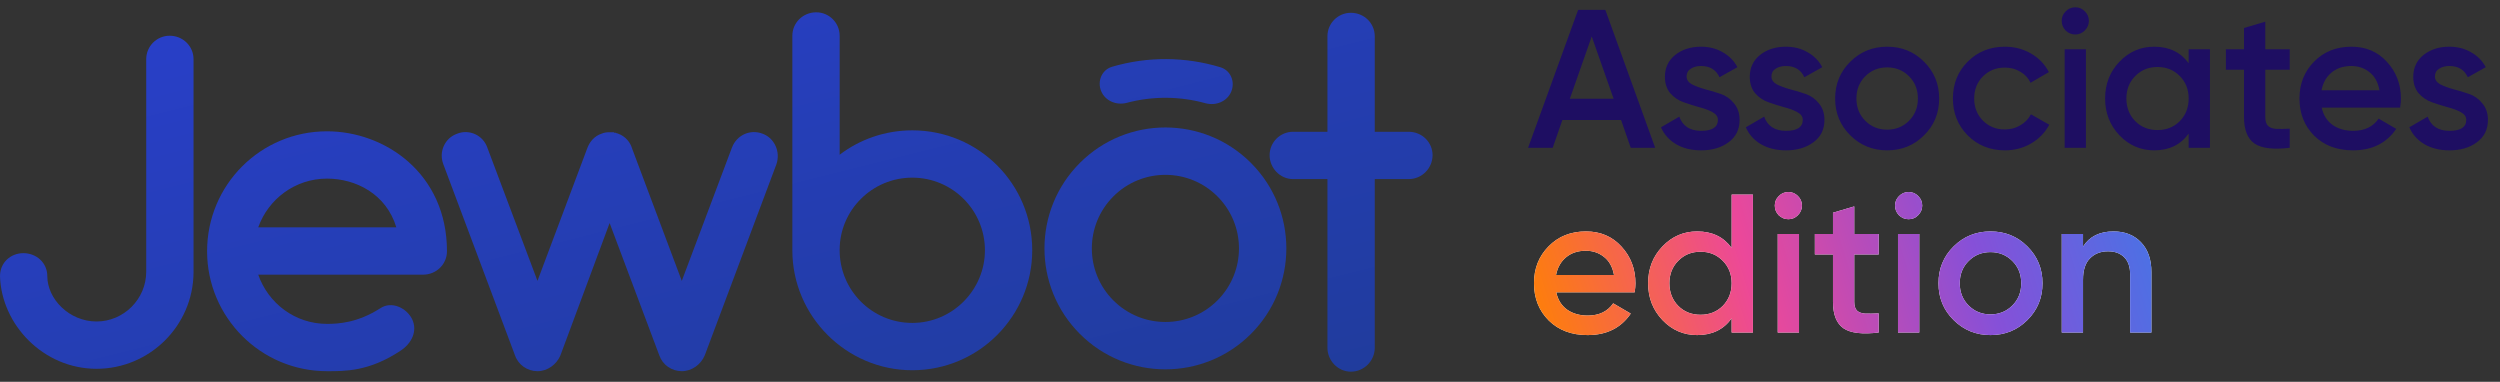 <svg width="203" height="31" viewBox="0 0 203 31" fill="none" xmlns="http://www.w3.org/2000/svg">
<rect x="0" y="0" width="203" height="31" fill="#333333" stroke="none"/>
<path d="M13.775 2.901C14.861 2.901 15.715 3.755 15.715 4.803V22.147C15.676 26.454 12.145 29.946 7.838 29.946C3.531 29.946 0.116 26.376 0 22.419C0 21.332 0.854 20.556 1.901 20.556C2.949 20.556 3.841 21.332 3.841 22.419C3.841 24.281 5.626 26.105 7.838 26.105C10.05 26.105 11.873 24.281 11.873 22.069V4.803C11.873 3.755 12.727 2.901 13.775 2.901Z" fill="url(#paint0_linear_913_11190)"/>
<path d="M26.555 10.662C31.25 10.662 36.294 14.076 36.294 20.401C36.294 21.449 35.441 22.302 34.354 22.302H20.968C21.782 24.63 23.955 26.299 26.555 26.299C27.447 26.299 29.038 26.221 30.901 25.018C31.793 24.436 32.996 24.98 33.462 25.911C33.927 26.881 33.423 27.89 32.531 28.472C29.97 30.179 27.991 30.14 26.555 30.14C21.162 30.14 16.816 25.756 16.816 20.401C16.816 15.008 21.162 10.662 26.555 10.662ZM26.555 14.503C23.955 14.503 21.782 16.172 20.968 18.461H32.181C31.366 15.745 28.883 14.503 26.555 14.503Z" fill="url(#paint1_linear_913_11190)"/>
<path d="M61.919 10.856C62.889 11.205 63.393 12.33 63.044 13.339L57.224 28.86C56.913 29.597 56.176 30.14 55.361 30.14C54.546 30.14 53.809 29.636 53.537 28.86L49.502 18.112L45.505 28.86C45.195 29.597 44.458 30.14 43.643 30.14C42.828 30.14 42.091 29.636 41.819 28.86L35.999 13.339C35.611 12.33 36.115 11.205 37.124 10.856C38.094 10.468 39.22 10.972 39.569 11.981L43.643 22.807L47.678 12.059C47.872 11.515 48.26 11.05 48.842 10.856C49.036 10.778 49.23 10.739 49.424 10.739C49.463 10.739 49.502 10.739 49.502 10.739C49.541 10.739 49.541 10.739 49.541 10.739C49.58 10.739 49.58 10.739 49.618 10.739C49.618 10.739 49.618 10.739 49.657 10.739H49.696C49.735 10.739 49.735 10.739 49.735 10.739C49.774 10.739 49.774 10.739 49.774 10.739C49.812 10.739 49.812 10.739 49.851 10.739C49.851 10.739 49.851 10.778 49.89 10.778H49.929C49.968 10.778 49.968 10.778 49.968 10.778C50.007 10.778 50.007 10.778 50.045 10.817C50.084 10.817 50.123 10.817 50.123 10.817C50.162 10.856 50.162 10.856 50.2 10.856C50.744 11.05 51.17 11.515 51.326 12.059L55.361 22.807L59.435 11.981C59.823 10.972 60.91 10.468 61.919 10.856Z" fill="url(#paint2_linear_913_11190)"/>
<path d="M74.078 10.584C79.472 10.584 83.817 14.93 83.817 20.323C83.817 25.678 79.472 30.063 74.078 30.063C68.724 30.063 64.339 25.678 64.339 20.323V2.901C64.339 1.854 65.192 1 66.279 1C67.327 1 68.18 1.854 68.18 2.901V12.563C69.81 11.321 71.866 10.584 74.078 10.584ZM74.078 26.221C77.338 26.221 79.976 23.544 79.976 20.323C79.976 17.064 77.338 14.425 74.078 14.425C70.819 14.425 68.18 17.064 68.18 20.285V20.323C68.18 23.583 70.819 26.221 74.078 26.221Z" fill="url(#paint3_linear_913_11190)"/>
<path d="M114.384 10.7C115.471 10.7 116.325 11.554 116.325 12.602C116.325 13.649 115.471 14.542 114.384 14.542H111.63V28.239C111.63 29.287 110.776 30.179 109.689 30.179C108.642 30.179 107.788 29.287 107.788 28.239V14.542H104.994C103.947 14.542 103.093 13.649 103.093 12.602C103.093 11.554 103.947 10.7 104.994 10.7H107.788V2.94C107.788 1.892 108.642 1.039 109.689 1.039C110.776 1.039 111.63 1.892 111.63 2.94V10.7H114.384Z" fill="url(#paint4_linear_913_11190)"/>
<path d="M101.575 27.115C97.74 30.95 91.522 30.95 87.687 27.115C83.852 23.28 83.852 17.062 87.687 13.227C91.522 9.392 97.74 9.392 101.575 13.227C105.41 17.062 105.41 23.28 101.575 27.115ZM90.407 15.947C88.074 18.28 88.074 22.062 90.407 24.395C92.739 26.728 96.522 26.728 98.855 24.395C101.188 22.062 101.188 18.28 98.855 15.947C96.522 13.614 92.739 13.614 90.407 15.947Z" fill="url(#paint5_linear_913_11190)"/>
<path d="M99.975 7.446C100.311 6.646 99.936 5.717 99.106 5.464C96.238 4.591 93.176 4.576 90.3 5.421C89.467 5.665 89.084 6.591 89.412 7.394C89.74 8.198 90.656 8.572 91.494 8.35C93.589 7.794 95.794 7.805 97.883 8.381C98.719 8.612 99.639 8.246 99.975 7.446Z" fill="url(#paint6_linear_913_11190)"/>
<path d="M126.368 23.736C126.496 24.344 126.789 24.813 127.248 25.144C127.707 25.464 128.267 25.624 128.928 25.624C129.845 25.624 130.533 25.293 130.992 24.632L132.416 25.464C131.627 26.627 130.459 27.208 128.912 27.208C127.611 27.208 126.56 26.813 125.76 26.024C124.96 25.224 124.56 24.216 124.56 23C124.56 21.805 124.955 20.808 125.744 20.008C126.533 19.197 127.547 18.792 128.784 18.792C129.957 18.792 130.917 19.203 131.664 20.024C132.421 20.845 132.8 21.843 132.8 23.016C132.8 23.197 132.779 23.437 132.736 23.736H126.368ZM126.352 22.328H131.056C130.939 21.677 130.667 21.187 130.24 20.856C129.824 20.525 129.333 20.36 128.768 20.36C128.128 20.36 127.595 20.536 127.168 20.888C126.741 21.24 126.469 21.72 126.352 22.328ZM140.61 15.8H142.338V27H140.61V25.848C139.959 26.755 139.026 27.208 137.81 27.208C136.711 27.208 135.772 26.803 134.994 25.992C134.215 25.171 133.826 24.173 133.826 23C133.826 21.816 134.215 20.819 134.994 20.008C135.772 19.197 136.711 18.792 137.81 18.792C139.026 18.792 139.959 19.24 140.61 20.136V15.8ZM136.274 24.84C136.754 25.32 137.356 25.56 138.082 25.56C138.807 25.56 139.41 25.32 139.89 24.84C140.37 24.349 140.61 23.736 140.61 23C140.61 22.264 140.37 21.656 139.89 21.176C139.41 20.685 138.807 20.44 138.082 20.44C137.356 20.44 136.754 20.685 136.274 21.176C135.794 21.656 135.554 22.264 135.554 23C135.554 23.736 135.794 24.349 136.274 24.84ZM145.984 17.48C145.77 17.693 145.514 17.8 145.216 17.8C144.917 17.8 144.656 17.693 144.432 17.48C144.218 17.256 144.112 16.995 144.112 16.696C144.112 16.397 144.218 16.141 144.432 15.928C144.645 15.704 144.906 15.592 145.216 15.592C145.525 15.592 145.786 15.704 146 15.928C146.213 16.141 146.32 16.397 146.32 16.696C146.32 16.995 146.208 17.256 145.984 17.48ZM144.352 27V19H146.08V27H144.352ZM152.55 20.664H150.566V24.504C150.566 24.835 150.641 25.075 150.79 25.224C150.939 25.363 151.158 25.443 151.446 25.464C151.745 25.475 152.113 25.469 152.55 25.448V27C151.227 27.16 150.278 27.048 149.702 26.664C149.126 26.269 148.838 25.549 148.838 24.504V20.664H147.366V19H148.838V17.272L150.566 16.76V19H152.55V20.664ZM155.749 17.48C155.536 17.693 155.28 17.8 154.981 17.8C154.683 17.8 154.421 17.693 154.197 17.48C153.984 17.256 153.877 16.995 153.877 16.696C153.877 16.397 153.984 16.141 154.197 15.928C154.411 15.704 154.672 15.592 154.981 15.592C155.291 15.592 155.552 15.704 155.765 15.928C155.979 16.141 156.085 16.397 156.085 16.696C156.085 16.995 155.973 17.256 155.749 17.48ZM154.117 27V19H155.845V27H154.117ZM161.628 27.208C160.454 27.208 159.457 26.803 158.636 25.992C157.814 25.181 157.404 24.184 157.404 23C157.404 21.816 157.814 20.819 158.636 20.008C159.457 19.197 160.454 18.792 161.628 18.792C162.812 18.792 163.809 19.197 164.62 20.008C165.441 20.819 165.852 21.816 165.852 23C165.852 24.184 165.441 25.181 164.62 25.992C163.809 26.803 162.812 27.208 161.628 27.208ZM159.852 24.808C160.332 25.288 160.924 25.528 161.628 25.528C162.332 25.528 162.924 25.288 163.404 24.808C163.884 24.328 164.124 23.725 164.124 23C164.124 22.275 163.884 21.672 163.404 21.192C162.924 20.712 162.332 20.472 161.628 20.472C160.924 20.472 160.332 20.712 159.852 21.192C159.372 21.672 159.132 22.275 159.132 23C159.132 23.725 159.372 24.328 159.852 24.808ZM171.622 18.792C172.54 18.792 173.281 19.085 173.846 19.672C174.412 20.259 174.694 21.064 174.694 22.088V27H172.966V22.264C172.966 21.667 172.806 21.208 172.486 20.888C172.166 20.568 171.729 20.408 171.174 20.408C170.566 20.408 170.076 20.6 169.702 20.984C169.329 21.357 169.142 21.933 169.142 22.712V27H167.414V19H169.142V20.024C169.665 19.203 170.492 18.792 171.622 18.792Z" fill="white"/>
<path d="M126.368 23.736C126.496 24.344 126.789 24.813 127.248 25.144C127.707 25.464 128.267 25.624 128.928 25.624C129.845 25.624 130.533 25.293 130.992 24.632L132.416 25.464C131.627 26.627 130.459 27.208 128.912 27.208C127.611 27.208 126.56 26.813 125.76 26.024C124.96 25.224 124.56 24.216 124.56 23C124.56 21.805 124.955 20.808 125.744 20.008C126.533 19.197 127.547 18.792 128.784 18.792C129.957 18.792 130.917 19.203 131.664 20.024C132.421 20.845 132.8 21.843 132.8 23.016C132.8 23.197 132.779 23.437 132.736 23.736H126.368ZM126.352 22.328H131.056C130.939 21.677 130.667 21.187 130.24 20.856C129.824 20.525 129.333 20.36 128.768 20.36C128.128 20.36 127.595 20.536 127.168 20.888C126.741 21.24 126.469 21.72 126.352 22.328ZM140.61 15.8H142.338V27H140.61V25.848C139.959 26.755 139.026 27.208 137.81 27.208C136.711 27.208 135.772 26.803 134.994 25.992C134.215 25.171 133.826 24.173 133.826 23C133.826 21.816 134.215 20.819 134.994 20.008C135.772 19.197 136.711 18.792 137.81 18.792C139.026 18.792 139.959 19.24 140.61 20.136V15.8ZM136.274 24.84C136.754 25.32 137.356 25.56 138.082 25.56C138.807 25.56 139.41 25.32 139.89 24.84C140.37 24.349 140.61 23.736 140.61 23C140.61 22.264 140.37 21.656 139.89 21.176C139.41 20.685 138.807 20.44 138.082 20.44C137.356 20.44 136.754 20.685 136.274 21.176C135.794 21.656 135.554 22.264 135.554 23C135.554 23.736 135.794 24.349 136.274 24.84ZM145.984 17.48C145.77 17.693 145.514 17.8 145.216 17.8C144.917 17.8 144.656 17.693 144.432 17.48C144.218 17.256 144.112 16.995 144.112 16.696C144.112 16.397 144.218 16.141 144.432 15.928C144.645 15.704 144.906 15.592 145.216 15.592C145.525 15.592 145.786 15.704 146 15.928C146.213 16.141 146.32 16.397 146.32 16.696C146.32 16.995 146.208 17.256 145.984 17.48ZM144.352 27V19H146.08V27H144.352ZM152.55 20.664H150.566V24.504C150.566 24.835 150.641 25.075 150.79 25.224C150.939 25.363 151.158 25.443 151.446 25.464C151.745 25.475 152.113 25.469 152.55 25.448V27C151.227 27.16 150.278 27.048 149.702 26.664C149.126 26.269 148.838 25.549 148.838 24.504V20.664H147.366V19H148.838V17.272L150.566 16.76V19H152.55V20.664ZM155.749 17.48C155.536 17.693 155.28 17.8 154.981 17.8C154.683 17.8 154.421 17.693 154.197 17.48C153.984 17.256 153.877 16.995 153.877 16.696C153.877 16.397 153.984 16.141 154.197 15.928C154.411 15.704 154.672 15.592 154.981 15.592C155.291 15.592 155.552 15.704 155.765 15.928C155.979 16.141 156.085 16.397 156.085 16.696C156.085 16.995 155.973 17.256 155.749 17.48ZM154.117 27V19H155.845V27H154.117ZM161.628 27.208C160.454 27.208 159.457 26.803 158.636 25.992C157.814 25.181 157.404 24.184 157.404 23C157.404 21.816 157.814 20.819 158.636 20.008C159.457 19.197 160.454 18.792 161.628 18.792C162.812 18.792 163.809 19.197 164.62 20.008C165.441 20.819 165.852 21.816 165.852 23C165.852 24.184 165.441 25.181 164.62 25.992C163.809 26.803 162.812 27.208 161.628 27.208ZM159.852 24.808C160.332 25.288 160.924 25.528 161.628 25.528C162.332 25.528 162.924 25.288 163.404 24.808C163.884 24.328 164.124 23.725 164.124 23C164.124 22.275 163.884 21.672 163.404 21.192C162.924 20.712 162.332 20.472 161.628 20.472C160.924 20.472 160.332 20.712 159.852 21.192C159.372 21.672 159.132 22.275 159.132 23C159.132 23.725 159.372 24.328 159.852 24.808ZM171.622 18.792C172.54 18.792 173.281 19.085 173.846 19.672C174.412 20.259 174.694 21.064 174.694 22.088V27H172.966V22.264C172.966 21.667 172.806 21.208 172.486 20.888C172.166 20.568 171.729 20.408 171.174 20.408C170.566 20.408 170.076 20.6 169.702 20.984C169.329 21.357 169.142 21.933 169.142 22.712V27H167.414V19H169.142V20.024C169.665 19.203 170.492 18.792 171.622 18.792Z" fill="url(#paint7_linear_913_11190)"/>
<path d="M132.416 12L131.632 9.744H126.864L126.08 12H124.08L128.144 0.8H130.352L134.4 12H132.416ZM127.472 8.016H131.024L129.248 2.96L127.472 8.016ZM136.951 6.208C136.951 6.475 137.095 6.688 137.383 6.848C137.681 6.997 138.039 7.131 138.455 7.248C138.881 7.355 139.308 7.483 139.735 7.632C140.161 7.781 140.519 8.037 140.807 8.4C141.105 8.752 141.255 9.2 141.255 9.744C141.255 10.512 140.956 11.115 140.359 11.552C139.772 11.989 139.031 12.208 138.135 12.208C137.345 12.208 136.668 12.043 136.103 11.712C135.537 11.381 135.127 10.923 134.871 10.336L136.359 9.472C136.636 10.24 137.228 10.624 138.135 10.624C139.041 10.624 139.495 10.325 139.495 9.728C139.495 9.472 139.345 9.264 139.047 9.104C138.759 8.944 138.401 8.811 137.975 8.704C137.559 8.587 137.137 8.453 136.711 8.304C136.284 8.155 135.921 7.909 135.623 7.568C135.335 7.216 135.191 6.773 135.191 6.24C135.191 5.504 135.468 4.912 136.023 4.464C136.588 4.016 137.287 3.792 138.119 3.792C138.78 3.792 139.367 3.941 139.879 4.24C140.401 4.528 140.801 4.933 141.079 5.456L139.623 6.272C139.345 5.664 138.844 5.36 138.119 5.36C137.788 5.36 137.511 5.435 137.287 5.584C137.063 5.723 136.951 5.931 136.951 6.208ZM143.841 6.208C143.841 6.475 143.985 6.688 144.273 6.848C144.572 6.997 144.929 7.131 145.345 7.248C145.772 7.355 146.199 7.483 146.625 7.632C147.052 7.781 147.409 8.037 147.697 8.4C147.996 8.752 148.145 9.2 148.145 9.744C148.145 10.512 147.847 11.115 147.249 11.552C146.663 11.989 145.921 12.208 145.025 12.208C144.236 12.208 143.559 12.043 142.993 11.712C142.428 11.381 142.017 10.923 141.761 10.336L143.249 9.472C143.527 10.24 144.119 10.624 145.025 10.624C145.932 10.624 146.385 10.325 146.385 9.728C146.385 9.472 146.236 9.264 145.937 9.104C145.649 8.944 145.292 8.811 144.865 8.704C144.449 8.587 144.028 8.453 143.601 8.304C143.175 8.155 142.812 7.909 142.513 7.568C142.225 7.216 142.081 6.773 142.081 6.24C142.081 5.504 142.359 4.912 142.913 4.464C143.479 4.016 144.177 3.792 145.009 3.792C145.671 3.792 146.257 3.941 146.769 4.24C147.292 4.528 147.692 4.933 147.969 5.456L146.513 6.272C146.236 5.664 145.735 5.36 145.009 5.36C144.679 5.36 144.401 5.435 144.177 5.584C143.953 5.723 143.841 5.931 143.841 6.208ZM153.237 12.208C152.064 12.208 151.066 11.803 150.245 10.992C149.424 10.181 149.013 9.184 149.013 8C149.013 6.816 149.424 5.819 150.245 5.008C151.066 4.197 152.064 3.792 153.237 3.792C154.421 3.792 155.418 4.197 156.229 5.008C157.05 5.819 157.461 6.816 157.461 8C157.461 9.184 157.05 10.181 156.229 10.992C155.418 11.803 154.421 12.208 153.237 12.208ZM151.461 9.808C151.941 10.288 152.533 10.528 153.237 10.528C153.941 10.528 154.533 10.288 155.013 9.808C155.493 9.328 155.733 8.725 155.733 8C155.733 7.275 155.493 6.672 155.013 6.192C154.533 5.712 153.941 5.472 153.237 5.472C152.533 5.472 151.941 5.712 151.461 6.192C150.981 6.672 150.741 7.275 150.741 8C150.741 8.725 150.981 9.328 151.461 9.808ZM162.8 12.208C161.594 12.208 160.586 11.803 159.776 10.992C158.976 10.181 158.576 9.184 158.576 8C158.576 6.805 158.976 5.808 159.776 5.008C160.586 4.197 161.594 3.792 162.8 3.792C163.578 3.792 164.288 3.979 164.928 4.352C165.568 4.725 166.048 5.227 166.368 5.856L164.88 6.72C164.698 6.336 164.421 6.037 164.048 5.824C163.685 5.6 163.264 5.488 162.784 5.488C162.08 5.488 161.488 5.728 161.008 6.208C160.538 6.688 160.304 7.285 160.304 8C160.304 8.715 160.538 9.312 161.008 9.792C161.488 10.272 162.08 10.512 162.784 10.512C163.253 10.512 163.674 10.4 164.048 10.176C164.432 9.952 164.72 9.653 164.912 9.28L166.4 10.128C166.058 10.768 165.568 11.275 164.928 11.648C164.288 12.021 163.578 12.208 162.8 12.208ZM169.281 2.48C169.067 2.693 168.811 2.8 168.513 2.8C168.214 2.8 167.953 2.693 167.729 2.48C167.515 2.256 167.409 1.995 167.409 1.696C167.409 1.397 167.515 1.141 167.729 0.928C167.942 0.704 168.203 0.592 168.513 0.592C168.822 0.592 169.083 0.704 169.297 0.928C169.51 1.141 169.617 1.397 169.617 1.696C169.617 1.995 169.505 2.256 169.281 2.48ZM167.649 12V4H169.377V12H167.649ZM177.719 4H179.447V12H177.719V10.848C177.068 11.755 176.135 12.208 174.919 12.208C173.82 12.208 172.882 11.803 172.103 10.992C171.324 10.171 170.935 9.173 170.935 8C170.935 6.816 171.324 5.819 172.103 5.008C172.882 4.197 173.82 3.792 174.919 3.792C176.135 3.792 177.068 4.24 177.719 5.136V4ZM173.383 9.84C173.863 10.32 174.466 10.56 175.191 10.56C175.916 10.56 176.519 10.32 176.999 9.84C177.479 9.349 177.719 8.736 177.719 8C177.719 7.264 177.479 6.656 176.999 6.176C176.519 5.685 175.916 5.44 175.191 5.44C174.466 5.44 173.863 5.685 173.383 6.176C172.903 6.656 172.663 7.264 172.663 8C172.663 8.736 172.903 9.349 173.383 9.84ZM185.925 5.664H183.941V9.504C183.941 9.835 184.016 10.075 184.165 10.224C184.314 10.363 184.533 10.443 184.821 10.464C185.12 10.475 185.488 10.469 185.925 10.448V12C184.602 12.16 183.653 12.048 183.077 11.664C182.501 11.269 182.213 10.549 182.213 9.504V5.664H180.741V4H182.213V2.272L183.941 1.76V4H185.925V5.664ZM188.524 8.736C188.652 9.344 188.946 9.813 189.404 10.144C189.863 10.464 190.423 10.624 191.084 10.624C192.002 10.624 192.69 10.293 193.148 9.632L194.572 10.464C193.783 11.627 192.615 12.208 191.068 12.208C189.767 12.208 188.716 11.813 187.916 11.024C187.116 10.224 186.716 9.216 186.716 8C186.716 6.805 187.111 5.808 187.9 5.008C188.69 4.197 189.703 3.792 190.94 3.792C192.114 3.792 193.074 4.203 193.82 5.024C194.578 5.845 194.956 6.843 194.956 8.016C194.956 8.197 194.935 8.437 194.892 8.736H188.524ZM188.508 7.328H193.212C193.095 6.677 192.823 6.187 192.396 5.856C191.98 5.525 191.49 5.36 190.924 5.36C190.284 5.36 189.751 5.536 189.324 5.888C188.898 6.24 188.626 6.72 188.508 7.328ZM197.716 6.208C197.716 6.475 197.86 6.688 198.148 6.848C198.447 6.997 198.804 7.131 199.22 7.248C199.647 7.355 200.074 7.483 200.5 7.632C200.927 7.781 201.284 8.037 201.572 8.4C201.871 8.752 202.02 9.2 202.02 9.744C202.02 10.512 201.722 11.115 201.124 11.552C200.538 11.989 199.796 12.208 198.9 12.208C198.111 12.208 197.434 12.043 196.868 11.712C196.303 11.381 195.892 10.923 195.636 10.336L197.124 9.472C197.402 10.24 197.994 10.624 198.9 10.624C199.807 10.624 200.26 10.325 200.26 9.728C200.26 9.472 200.111 9.264 199.812 9.104C199.524 8.944 199.167 8.811 198.74 8.704C198.324 8.587 197.903 8.453 197.476 8.304C197.05 8.155 196.687 7.909 196.388 7.568C196.1 7.216 195.956 6.773 195.956 6.24C195.956 5.504 196.234 4.912 196.788 4.464C197.354 4.016 198.052 3.792 198.884 3.792C199.546 3.792 200.132 3.941 200.644 4.24C201.167 4.528 201.567 4.933 201.844 5.456L200.388 6.272C200.111 5.664 199.61 5.36 198.884 5.36C198.554 5.36 198.276 5.435 198.052 5.584C197.828 5.723 197.716 5.931 197.716 6.208Z" fill="#1E0E62"/>
<defs>
<linearGradient id="paint0_linear_913_11190" x1="3.03344e-07" y1="3.153" x2="13.202" y2="55.702" gradientUnits="userSpaceOnUse">
<stop stop-color="#293FCA"/>
<stop offset="1" stop-color="#203C9C"/>
</linearGradient>
<linearGradient id="paint1_linear_913_11190" x1="3.03344e-07" y1="3.153" x2="13.202" y2="55.702" gradientUnits="userSpaceOnUse">
<stop stop-color="#293FCA"/>
<stop offset="1" stop-color="#203C9C"/>
</linearGradient>
<linearGradient id="paint2_linear_913_11190" x1="3.03344e-07" y1="3.153" x2="13.202" y2="55.702" gradientUnits="userSpaceOnUse">
<stop stop-color="#293FCA"/>
<stop offset="1" stop-color="#203C9C"/>
</linearGradient>
<linearGradient id="paint3_linear_913_11190" x1="3.03344e-07" y1="3.153" x2="13.202" y2="55.702" gradientUnits="userSpaceOnUse">
<stop stop-color="#293FCA"/>
<stop offset="1" stop-color="#203C9C"/>
</linearGradient>
<linearGradient id="paint4_linear_913_11190" x1="3.03344e-07" y1="3.153" x2="13.202" y2="55.702" gradientUnits="userSpaceOnUse">
<stop stop-color="#293FCA"/>
<stop offset="1" stop-color="#203C9C"/>
</linearGradient>
<linearGradient id="paint5_linear_913_11190" x1="3.03344e-07" y1="3.153" x2="13.202" y2="55.702" gradientUnits="userSpaceOnUse">
<stop stop-color="#293FCA"/>
<stop offset="1" stop-color="#203C9C"/>
</linearGradient>
<linearGradient id="paint6_linear_913_11190" x1="3.03344e-07" y1="3.153" x2="13.202" y2="55.702" gradientUnits="userSpaceOnUse">
<stop stop-color="#293FCA"/>
<stop offset="1" stop-color="#203C9C"/>
</linearGradient>
<linearGradient id="paint7_linear_913_11190" x1="178.161" y1="16.77" x2="125.846" y2="32.978" gradientUnits="userSpaceOnUse">
<stop stop-color="#3A7BE8"/>
<stop offset="0.33" stop-color="#8650D8"/>
<stop offset="0.66" stop-color="#EC4899"/>
<stop offset="1" stop-color="#FF8200"/>
</linearGradient>
</defs>
</svg>

